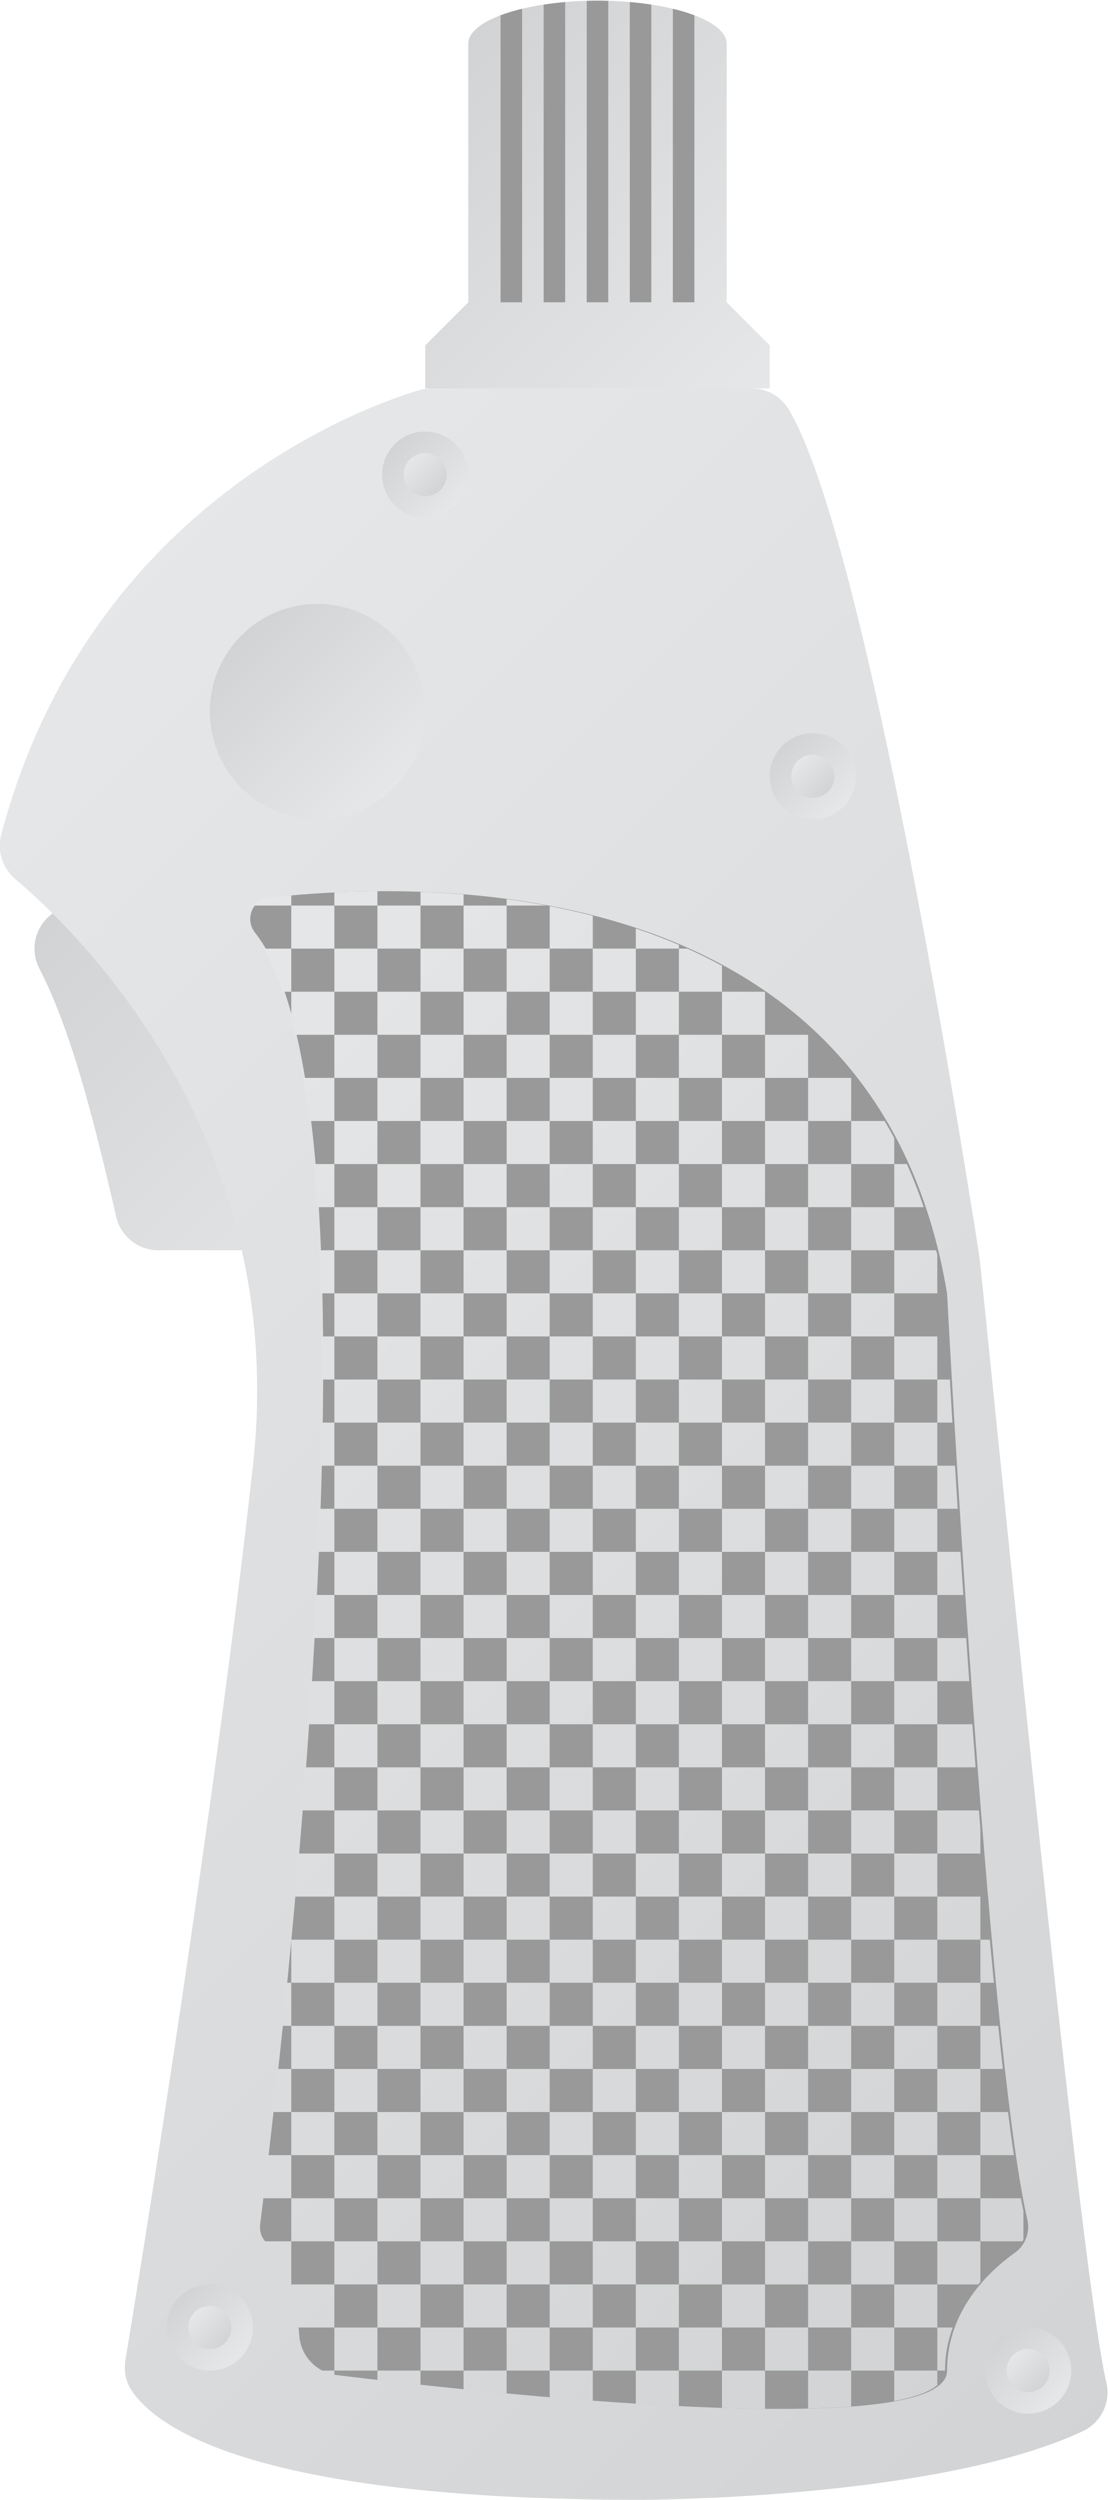 <?xml version="1.0" encoding="UTF-8" standalone="no"?>
<svg
   xmlns:dc="http://purl.org/dc/elements/1.1/"
   xmlns:cc="http://creativecommons.org/ns#"
   xmlns:rdf="http://www.w3.org/1999/02/22-rdf-syntax-ns#"
   xmlns:svg="http://www.w3.org/2000/svg"
   xmlns="http://www.w3.org/2000/svg"
   viewBox="0 0 137.175 309.334"
   height="309.334"
   width="137.175"
   xml:space="preserve"
   id="svg2"
   version="1.1"><defs
     id="defs6"><clipPath
       id="clipPath18"
       clipPathUnits="userSpaceOnUse"><path
         id="path16"
         d="m 83.705,160 c -3.009,0 -4.915,-3.18 -3.539,-5.855 v 0 c 2.828,-5.499 4.889,-13.233 7.13,-23.032 v 0 C 87.712,129.296 89.331,128 91.195,128 v 0 h 24.658 c 2.21,0 4.001,1.791 4.001,4 v 0 24 c 0,2.209 -1.791,4 -4.001,4 v 0 z" /></clipPath><linearGradient
       id="linearGradient28"
       spreadMethod="pad"
       gradientTransform="matrix(-33.732,33.732,33.732,33.732,118.518,129.008)"
       gradientUnits="userSpaceOnUse"
       y2="0"
       x2="1"
       y1="0"
       x1="0"><stop
         id="stop24"
         offset="0"
         style="stop-opacity:1;stop-color:#e6e7e8" /><stop
         id="stop26"
         offset="1"
         style="stop-opacity:1;stop-color:#d1d3d4" /></linearGradient><clipPath
       id="clipPath38"
       clipPathUnits="userSpaceOnUse"><path
         id="path36"
         d="m 116.548,208 c -0.384,0 -0.76,-0.053 -1.128,-0.162 v 0 C 111.17,206.582 84.806,197.624 76.623,166.57 v 0 c -0.394,-1.498 0.101,-3.088 1.283,-4.09 v 0 C 84.144,157.188 103.36,138.238 100,108 v 0 C 96.331,74.974 89.294,31.848 88.157,24.949 v 0 c -0.158,-0.955 0.017,-1.934 0.543,-2.747 v 0 C 90.864,18.853 99.725,12 136,12 v 0 c 0,0 27.501,0 41.074,6.374 v 0 c 1.722,0.808 2.633,2.71 2.183,4.558 v 0 c -2.556,10.511 -11.446,102.329 -11.822,104.726 v 0 c -2.267,14.457 -10.915,67.369 -17.71,78.452 v 0 C 149,207.292 147.709,208 146.322,208 v 0 z" /></clipPath><linearGradient
       id="linearGradient48"
       spreadMethod="pad"
       gradientTransform="matrix(130.306,-130.306,-130.306,-130.306,65.877,167.45)"
       gradientUnits="userSpaceOnUse"
       y2="0"
       x2="1"
       y1="0"
       x1="0"><stop
         id="stop44"
         offset="0"
         style="stop-opacity:1;stop-color:#e6e7e8" /><stop
         id="stop46"
         offset="1"
         style="stop-opacity:1;stop-color:#d1d3d4" /></linearGradient><clipPath
       id="clipPath58"
       clipPathUnits="userSpaceOnUse"><path
         id="path56"
         d="m 96,178 c 0,-5.523 4.477,-10 10,-10 v 0 c 5.523,0 10,4.477 10,10 v 0 c 0,5.523 -4.477,10 -10,10 v 0 c -5.523,0 -10,-4.477 -10,-10" /></clipPath><linearGradient
       id="linearGradient68"
       spreadMethod="pad"
       gradientTransform="matrix(-14.142,14.142,14.142,14.142,113.071,170.929)"
       gradientUnits="userSpaceOnUse"
       y2="0"
       x2="1"
       y1="0"
       x1="0"><stop
         id="stop64"
         offset="0"
         style="stop-opacity:1;stop-color:#e6e7e8" /><stop
         id="stop66"
         offset="1"
         style="stop-opacity:1;stop-color:#d1d3d4" /></linearGradient><clipPath
       id="clipPath78"
       clipPathUnits="userSpaceOnUse"><path
         id="path76"
         d="M 0,256 H 256 V 0 H 0 Z" /></clipPath><clipPath
       id="clipPath90"
       clipPathUnits="userSpaceOnUse"><path
         id="path88"
         d="m 112,200 c 0,-2.209 1.791,-4 4,-4 v 0 c 2.209,0 4,1.791 4,4 v 0 c 0,2.209 -1.791,4 -4,4 v 0 c -2.209,0 -4,-1.791 -4,-4" /></clipPath><linearGradient
       id="linearGradient100"
       spreadMethod="pad"
       gradientTransform="matrix(-5.657,5.657,5.657,5.657,118.828,197.172)"
       gradientUnits="userSpaceOnUse"
       y2="0"
       x2="1"
       y1="0"
       x1="0"><stop
         id="stop96"
         offset="0"
         style="stop-opacity:1;stop-color:#e6e7e8" /><stop
         id="stop98"
         offset="1"
         style="stop-opacity:1;stop-color:#d1d3d4" /></linearGradient><clipPath
       id="clipPath110"
       clipPathUnits="userSpaceOnUse"><path
         id="path108"
         d="m 114,200 c 0,-1.105 0.896,-2 2,-2 v 0 c 1.104,0 2,0.895 2,2 v 0 c 0,1.104 -0.896,2 -2,2 v 0 c -1.104,0 -2,-0.896 -2,-2" /></clipPath><linearGradient
       id="linearGradient120"
       spreadMethod="pad"
       gradientTransform="matrix(2.828,-2.828,-2.828,-2.828,114.586,201.414)"
       gradientUnits="userSpaceOnUse"
       y2="0"
       x2="1"
       y1="0"
       x1="0"><stop
         id="stop116"
         offset="0"
         style="stop-opacity:1;stop-color:#e6e7e8" /><stop
         id="stop118"
         offset="1"
         style="stop-opacity:1;stop-color:#d1d3d4" /></linearGradient><clipPath
       id="clipPath130"
       clipPathUnits="userSpaceOnUse"><path
         id="path128"
         d="m 148,172 c 0,-2.209 1.791,-4 4,-4 v 0 c 2.209,0 4,1.791 4,4 v 0 c 0,2.209 -1.791,4 -4,4 v 0 c -2.209,0 -4,-1.791 -4,-4" /></clipPath><linearGradient
       id="linearGradient140"
       spreadMethod="pad"
       gradientTransform="matrix(-5.657,5.657,5.657,5.657,154.828,169.172)"
       gradientUnits="userSpaceOnUse"
       y2="0"
       x2="1"
       y1="0"
       x1="0"><stop
         id="stop136"
         offset="0"
         style="stop-opacity:1;stop-color:#e6e7e8" /><stop
         id="stop138"
         offset="1"
         style="stop-opacity:1;stop-color:#d1d3d4" /></linearGradient><clipPath
       id="clipPath150"
       clipPathUnits="userSpaceOnUse"><path
         id="path148"
         d="m 150,172 c 0,-1.104 0.896,-2 2,-2 v 0 c 1.104,0 2,0.896 2,2 v 0 c 0,1.104 -0.896,2 -2,2 v 0 c -1.104,0 -2,-0.896 -2,-2" /></clipPath><linearGradient
       id="linearGradient160"
       spreadMethod="pad"
       gradientTransform="matrix(2.828,-2.828,-2.828,-2.828,150.586,173.414)"
       gradientUnits="userSpaceOnUse"
       y2="0"
       x2="1"
       y1="0"
       x1="0"><stop
         id="stop156"
         offset="0"
         style="stop-opacity:1;stop-color:#e6e7e8" /><stop
         id="stop158"
         offset="1"
         style="stop-opacity:1;stop-color:#d1d3d4" /></linearGradient><clipPath
       id="clipPath170"
       clipPathUnits="userSpaceOnUse"><path
         id="path168"
         d="m 168,24 c 0,-2.209 1.791,-4 4,-4 v 0 c 2.209,0 4,1.791 4,4 v 0 c 0,2.209 -1.791,4 -4,4 v 0 c -2.209,0 -4,-1.791 -4,-4" /></clipPath><linearGradient
       id="linearGradient180"
       spreadMethod="pad"
       gradientTransform="matrix(-5.657,5.657,5.657,5.657,174.828,21.172)"
       gradientUnits="userSpaceOnUse"
       y2="0"
       x2="1"
       y1="0"
       x1="0"><stop
         id="stop176"
         offset="0"
         style="stop-opacity:1;stop-color:#e6e7e8" /><stop
         id="stop178"
         offset="1"
         style="stop-opacity:1;stop-color:#d1d3d4" /></linearGradient><clipPath
       id="clipPath190"
       clipPathUnits="userSpaceOnUse"><path
         id="path188"
         d="m 170,24 c 0,-1.105 0.896,-2 2,-2 v 0 c 1.104,0 2,0.895 2,2 v 0 c 0,1.105 -0.896,2 -2,2 v 0 c -1.104,0 -2,-0.895 -2,-2" /></clipPath><linearGradient
       id="linearGradient200"
       spreadMethod="pad"
       gradientTransform="matrix(2.828,-2.828,-2.828,-2.828,170.586,25.414)"
       gradientUnits="userSpaceOnUse"
       y2="0"
       x2="1"
       y1="0"
       x1="0"><stop
         id="stop196"
         offset="0"
         style="stop-opacity:1;stop-color:#e6e7e8" /><stop
         id="stop198"
         offset="1"
         style="stop-opacity:1;stop-color:#d1d3d4" /></linearGradient><clipPath
       id="clipPath210"
       clipPathUnits="userSpaceOnUse"><path
         id="path208"
         d="m 92,28 c 0,-2.209 1.791,-4 4,-4 v 0 c 2.209,0 4,1.791 4,4 v 0 c 0,2.209 -1.791,4 -4,4 v 0 c -2.209,0 -4,-1.791 -4,-4" /></clipPath><linearGradient
       id="linearGradient220"
       spreadMethod="pad"
       gradientTransform="matrix(-5.657,5.657,5.657,5.657,98.828,25.172)"
       gradientUnits="userSpaceOnUse"
       y2="0"
       x2="1"
       y1="0"
       x1="0"><stop
         id="stop216"
         offset="0"
         style="stop-opacity:1;stop-color:#e6e7e8" /><stop
         id="stop218"
         offset="1"
         style="stop-opacity:1;stop-color:#d1d3d4" /></linearGradient><clipPath
       id="clipPath230"
       clipPathUnits="userSpaceOnUse"><path
         id="path228"
         d="m 120,240 v -24 l -4,-4 v -4 h 32 v 4 l -4,4 v 24 c 0,2.209 -5.373,4 -12,4 v 0 c -6.627,0 -12,-1.791 -12,-4" /></clipPath><linearGradient
       id="linearGradient240"
       spreadMethod="pad"
       gradientTransform="matrix(-30.326,30.326,30.326,30.326,147.163,207.163)"
       gradientUnits="userSpaceOnUse"
       y2="0"
       x2="1"
       y1="0"
       x1="0"><stop
         id="stop236"
         offset="0"
         style="stop-opacity:1;stop-color:#e6e7e8" /><stop
         id="stop238"
         offset="1"
         style="stop-opacity:1;stop-color:#d1d3d4" /></linearGradient><clipPath
       id="clipPath250"
       clipPathUnits="userSpaceOnUse"><path
         id="path248"
         d="m 94,28 c 0,-1.104 0.895,-2 2,-2 v 0 c 1.105,0 2,0.896 2,2 v 0 c 0,1.104 -0.895,2 -2,2 v 0 c -1.105,0 -2,-0.896 -2,-2" /></clipPath><linearGradient
       id="linearGradient260"
       spreadMethod="pad"
       gradientTransform="matrix(2.828,-2.828,-2.828,-2.828,94.586,29.414)"
       gradientUnits="userSpaceOnUse"
       y2="0"
       x2="1"
       y1="0"
       x1="0"><stop
         id="stop256"
         offset="0"
         style="stop-opacity:1;stop-color:#e6e7e8" /><stop
         id="stop258"
         offset="1"
         style="stop-opacity:1;stop-color:#d1d3d4" /></linearGradient><clipPath
       id="clipPath270"
       clipPathUnits="userSpaceOnUse"><path
         id="path268"
         d="M 107.563,161.224 V 160 h 3.999 v 1.33 c -1.4,-0.009 -2.738,-0.046 -3.999,-0.106 m 8,-1.224 h 3.999 v 1.029 c -1.362,0.113 -2.699,0.192 -3.999,0.24 v 0 z m -14.241,0.731 C 100.755,160.668 100.306,160.386 100,160 v 0 h 3.562 v 0.955 c -0.802,-0.07 -1.551,-0.147 -2.24,-0.224 M 123.563,160 h 3.71 c -1.245,0.233 -2.483,0.43 -3.71,0.596 v 0 z m -4.001,0 v -4 h -3.999 v -4 h 3.999 v 4 h 4.001 v 4 z m -8,0 v -4 h -3.999 v -4 h 3.999 v 4 h 4.001 v 4 z m -8,0 v -4 h -2.568 c 0.654,-1.13 1.237,-2.469 1.755,-4 v 0 h 0.813 v 4 h 4.001 v 4 z m 24,-4 h 4.001 v 3.047 c -1.335,0.344 -2.67,0.642 -4.001,0.896 v 0 z m 8,0 h 4 v 0.35 c -1.317,0.563 -2.653,1.067 -4,1.518 v 0 z m 4,0 v -4 h -4 v -4 h 4 v 4 h 4.001 v 2.409 c -1.053,0.574 -2.124,1.104 -3.209,1.591 v 0 z m -7.999,0 v -4 h -4.001 v -4 h 4.001 v 4 h 3.999 v 4 z m -8,0 v -4 h -4.001 v -4 h 4.001 v 4 h 3.999 v 4 z m 20,-4 v -4 h -4.001 v -4 h 4.001 v 4 h 3.999 v 3.946 c -0.026,0.018 -0.052,0.036 -0.079,0.054 v 0 z m -32.001,-4 h 4.001 v 4 h -4.001 z m -8,4 v -2.757 c 0.105,-0.406 0.208,-0.818 0.306,-1.243 v 0 h 3.695 v 4 z m 44,-4 v -4 h -3.999 v -4 h 3.999 v 4 h 4.001 v 4 z m -15.999,0 v -4 h -4.001 v -4 h -3.999 v -4 h 3.999 v 4 h 4.001 v 4 h 3.999 v 4 z m -8,0 v -4 h -4.001 v -4 h 4.001 v 4 h 3.999 v 4 z m -8,0 v -4 h -4.001 v -4 h 4.001 v 4 h 3.999 v 4 z m -8,0 v -4 h -2.916 c 0.21,-1.277 0.4,-2.611 0.568,-4 v 0 h 2.348 v 4 h 3.999 v 4 z m 44,-4 v -4 h -4.001 v -4 h 4.001 v 4 h 3.999 v 4 z m -16.001,0 v -4 h -3.999 v -4 h -4.001 v -4 h -3.999 v -4 h 3.999 v 4 h 4.001 v 4 h 3.999 v 4 h 4 v 4 z m 20,-4 v -4 h -3.999 v -4 h 3.999 v 4 h 4.001 v 2.407 c -0.288,0.545 -0.59,1.073 -0.897,1.593 v 0 z m -16,0 v -4 h -4 v -4 h -3.999 v -4 h 3.999 v 4 h 4 v 4 h 4.001 v 4 z m -23.999,0 v -4 h -4.001 v -4 h 4.001 v 4 h 3.999 v 4 z m -8,0 v -4 h -1.933 c 0.114,-1.299 0.213,-2.633 0.297,-4 v 0 h 1.636 v 4 h 3.999 v 4 z m 52,-4 v -4 h 2.734 c -0.471,1.396 -0.994,2.729 -1.563,4 v 0 z m -16,0 v -4 h -4.001 v -4 h -4 v -4 h 4 v 4 h 4.001 v 4 h 3.999 v 4 z m -24.001,-4 h 4.001 v 4 h -4.001 z m 36,0 v -4 h -3.999 v -4 h 3.999 v 4 h 4.001 v 4 z m -8,0 v -4 h -3.999 v -4 h -4.001 v -4 h 4.001 v 4 h 3.999 v 4 h 4.001 v 4 z m -31.999,0 v -4 h -4.001 v -4 h 4.001 v 4 h 3.999 v 4 z m -8,0 v -4 h -1.431 c 0.054,-1.311 0.097,-2.645 0.128,-4 v 0 h 1.303 v 4 h 3.999 v 4 z m 52,-4 v -4 h 3.999 v 3.576 c -0.034,0.144 -0.072,0.282 -0.107,0.424 v 0 z m -32.001,0 v -4 h -3.999 v -4 h 3.999 v 4 h 4.001 v 4 z m -8,-4 h 4.001 v 4 h -4.001 z m 36,0 v -4 h -3.999 v -4 h 3.999 v 4 h 4.001 v 4 z m -8,0 v -4 h -3.999 v -4 h -4.001 v -4 h 4.001 v 4 h 3.999 v 4 h 4.001 v 4 z m -15.999,0 v -4 h -4.001 v -4 h -3.999 v -4 h 3.999 v 4 h 4.001 v 4 h 3.999 v 4 z m -16,0 v -4 h -4.001 v -4 h 4.001 v 4 h 3.999 v 4 z m -8,0 v -4 h -1.238 c 0.012,-1.32 0.015,-2.654 0.009,-4 v 0 h 1.229 v 4 h 3.999 v 4 z m 52,-4 v -4 h -4.001 v -4 h 4.001 v 4 h 3.999 v 4 z m -24.001,-4 h 4 v 4 h -4 z m -16,0 h 4.001 v 4 h -4.001 z m 44,0 v -4 h 1.401 c -0.086,1.44 -0.165,2.777 -0.235,4 v 0 z m -16,0 v -4 h -3.999 v -4 h -4.001 v -4 h 4.001 v 4 h 3.999 v 4 h 4.001 v 4 z m -15.999,0 v -4 h -4.001 v -4 h -3.999 v -4 h 3.999 v 4 h 4.001 v 4 h 3.999 v 4 z m -16,0 v -4 h -4.001 v -4 h 4.001 v 4 h 3.999 v 4 z m -8,0 v -4 h -1.269 c -0.02,-1.325 -0.047,-2.659 -0.081,-4 v 0 h 1.35 v 4 h 3.999 v 4 z m 52,-4 v -4 h -4.001 v -4 h 4.001 v 4 h 3.999 v 4 z m -8,0 v -4 h -4.001 v -4 h -3.999 v -4 h 3.999 v 4 h 4.001 v 4 h 3.999 v 4 z m -16.001,-4 h 4 v 4 h -4 z m -16,0 h 4.001 v 4 h -4.001 z m 44,0 v -4 h 1.893 c -0.088,1.383 -0.171,2.717 -0.25,4 v 0 z m -31.999,0 v -4 h -4.001 v -4 h -3.999 v -4 h 3.999 v 4 h 4.001 v 4 h 3.999 v 4 z m -16,0 v -4 h -4.001 v -4 h 4.001 v 4 h 3.999 v 4 z m -8,0 v -4 h -1.47 c -0.046,-1.33 -0.098,-2.665 -0.155,-4 v 0 h 1.625 v 4 h 3.999 v 4 z m 52,-4 v -4 h -4.001 v -4 h 4.001 v 4 h 3.999 v 4 z m -8,0 v -4 h -4.001 v -4 h -3.999 v -4 h 3.999 v 4 h 4.001 v 4 h 3.999 v 4 z m -16.001,-4 h 4 v 4.001 h -4 z m -16,0 h 4.001 v 4.001 h -4.001 z m 44,0 v -4 h 2.413 c -0.092,1.36 -0.179,2.694 -0.264,4 v 0 z m -24,-4 h 4 v 4 h -4 z m -7.999,4 v -4 h -4.001 v -4 h -3.999 v -4 h 3.999 v 4 h 4.001 v 4 h 3.999 v 4 z m -16,0 v -4 h -4.001 v -4 h 4.001 v 4 h 3.999 v 4 z m -8,0 v -4 h -1.809 c -0.067,-1.336 -0.139,-2.669 -0.215,-4 v 0 h 2.024 v 4 h 3.999 v 4 z m 52,-8 h 4 v 4.001 h -4 z m -8,4 v -4 h -4.001 v -4 h -3.999 v -4 h 3.999 v 4 h 4.001 v 4 h 3.999 v 4 z m -16.001,-4 h 4 v 4.001 h -4 z m -16,0 h 4.001 v 4.001 h -4.001 z m 44,0 v -4 h 2.965 c -0.095,1.347 -0.189,2.68 -0.28,4 v 0 z m -8,-4 h 4 v 4 h -4 z m -16,0 h 4 v 4 h -4 z m -7.999,4 v -4 h -4.001 v -4 h -3.999 v -4 h 3.999 v 4 h 4.001 v 4 h 3.999 v 4 z m -16,0 v -4 h -4.001 v -4 h 4.001 v 4 h 3.999 v 4 z m -8,0 v -4 h -2.265 c -0.084,-1.34 -0.173,-2.675 -0.264,-4 v 0 h 2.529 v 4 h 3.999 v 4 z m 52,-8 h 4 v 4.001 h -4 z m -8,4 v -4 h -4.001 v -4 h -3.999 v -4 h 3.999 v 4 h 4.001 v 4 h 3.999 v 4 z m -16.001,-4 h 4 v 4.001 h -4 z m -16,0 h 4.001 v 4.001 h -4.001 z m 44,0 v -4 h 3.554 c -0.102,1.336 -0.202,2.671 -0.299,4 v 0 z m -8,-4 h 4 v 4 h -4 z m -16,0 h 4 v 4 h -4 z m -7.999,4 v -4 h -4.001 v -4 h -3.999 v -4 h 3.999 v 4 h 4.001 v 4 h 3.999 v 4 z m -16,0 v -4 h -4.001 v -4 h 4.001 v 4 h 3.999 v 4 z m -8,0 v -4 h -2.818 c -0.101,-1.346 -0.205,-2.681 -0.311,-4 v 0 h 3.129 v 4 h 3.999 v 4 z m 52,-8 h 4 v 4.001 h -4 z m -8,4 v -4 h -4.001 v -4 h -3.999 v -4 h 3.999 v 4 h 4.001 v 4 h 3.999 v 4 z m -16.001,-4 h 4 v 4.001 h -4 z m -16,0 h 4.001 v 4.001 h -4.001 z m 44,0 v -4 h 4.001 v 2.281 c -0.046,0.571 -0.092,1.144 -0.137,1.719 v 0 z m -8,0 v -4 h -3.999 v -4 h -4.001 v -4 h -3.999 v -4 h 3.999 v 4 h 4.001 v 4 h 3.999 v 4 h 4.001 v 4 z m -16,-4 h 4 v 4 h -4 z m -7.999,4 v -4 h -4.001 v -4 h -3.999 v -4 h 3.999 v 4 h 4.001 v 4 h 3.999 v 4 z m -16,0 v -4 h -4.001 v -4 h 4.001 v 4 h 3.999 v 4 z m -8,0 v -4 h -3.459 c -0.115,-1.354 -0.233,-2.689 -0.35,-4 v 0 h 3.809 v 4 h 3.999 v 4 z m 52,-8 h 4 v 4 h -4 z m -24.001,0 h 4 v 4 h -4 z m -16,0 h 4.001 v 4 h -4.001 z m 44,-4 h 4.001 v 4.001 h -4.001 z m -8,4 v -4 h -3.999 v -4 h 3.999 v 4 h 4.001 v 4 z m -16,0 v -4 h -4 v -4 h 4 v 4 h 4.001 v 4 z m -7.999,0 v -4 h -4.001 v -4 h 4.001 v 4 h 3.999 v 4 z m -16,0 v -4 h -4.001 v -4 h -3.999 v -4 h 3.999 v 4 h 4.001 v 4 h 3.999 v 4 z m -8,-4 h 4 v 4.001 h -4 z m -4.179,0 h 0.178 v 1.911 c -0.059,-0.645 -0.119,-1.28 -0.178,-1.911 m 64.179,0 v -4 h 1.254 c -0.127,1.309 -0.252,2.644 -0.376,4 v 0 z m -8,0 v -4 h -4.001 v -4 h 4.001 v 4 h 3.999 v 4 z m -40.001,0 v -4 h -3.999 v -4 h 3.999 v 4 h 4.001 v 4 z m -16,0 v -4 h -0.566 c -0.137,-1.375 -0.273,-2.71 -0.406,-4 v 0 h 0.972 v 4 h 4.001 v 4 z m 60,-8 h 4.001 v 4.001 h -4.001 z m -16,4 v -4 h -3.999 v -4 h 3.999 v 4 h 4.001 v 4 z m -8,0 v -4 h -4 v -4 h -3.999 v -4 h -4.001 v -4 h 4.001 v 4 h 3.999 v 4 h 4 v 4 h 4.001 v 4 z m -7.999,0 v -4 h -4.001 v -4 h -3.999 v -4 h 3.999 v 4 h 4.001 v 4 h 3.999 v 4 z m -8,-4 h 4 v 4.001 h -4 z m 44,0 v -4 h 2.087 c -0.145,1.287 -0.29,2.625 -0.432,4 v 0 z m -8,0 v -4 h -4.001 v -4 h 4.001 v 4 h 3.999 v 4 z m -8,0 v -4 h -4.001 v -4 h -3.999 v -4 h 3.999 v 4 h 4.001 v 4 h 3.999 v 4 z m -32.001,0 v -4 h -3.999 v -4 h 3.999 v 4 h 4.001 v 4 z m -8,0 v -4 h -3.999 v -4 h 3.999 v 4 h 4.001 v 4 z m -8,0 v -4 h -1.395 c -0.153,-1.411 -0.3,-2.742 -0.442,-4 v 0 h 1.837 v 4 h 4.001 v 4 z m 60,-8 h 4.001 v 4.001 h -4.001 z m -24,4 v -4 h -4 v -4 h 4 v 4 h 4.001 v 4 z m 28.001,-4 v -4 h 3.108 c -0.183,1.24 -0.363,2.58 -0.543,4 v 0 z m -8,0 v -4 h -4.001 v -4 h -3.999 v -4 h 3.999 v 4 h 4.001 v 4 h 3.999 v 4 z m -8,-4 h 4 v 4 h -4 z m -32.001,0 h 4.001 v 4 h -4.001 z m -8,4 v -4 h -3.999 v -4 h 3.999 v 4 h 4.001 v 4 z m -8,0 v -4 h -2.297 c -0.179,-1.53 -0.342,-2.877 -0.479,-4 v 0 h 2.776 v 4 h 4.001 v 4 z m 60,-8 h 4.001 v 4.001 h -4.001 z m -16,4 v -4 h -3.999 v -4 h 3.999 v 4 h 4.001 v 4 z m -8,0 v -4 h -4 v -4 h 4 v 4 h 4.001 v 4 z m -7.999,0 v -4 h -4.001 v -4 h 4.001 v 4 h 3.999 v 4 z m -8,-4 h 4 v 4.001 h -4 z m -8,0 h 4 v 4.001 h -4 z m 52,0 v -4 h 3.921 c 0.029,0.056 0.054,0.113 0.078,0.169 v 0 2.641 c -0.078,0.373 -0.155,0.775 -0.233,1.19 v 0 z m -8,-4 h 4 v 4 h -4 z m -40.001,0 h 4.001 v 4 h -4.001 z m -8,4 v -4 h -3.999 v -4 h 3.999 v 4 h 4.001 v 4 z m -8,0 v -4 h -2.597 c 0.1,-0.111 0.207,-0.216 0.337,-0.297 v 0 c 0.962,-0.598 1.612,-2.034 2.053,-3.703 v 0 h 0.207 v 4 h 4.001 v 4 z m 60,-4 v -4 h 3.802 c 0.067,0.078 0.132,0.161 0.199,0.236 v 0 V 36 Z m -8,0 v -4 h -3.999 v -4 h 3.999 v 4 h 4.001 v 4 z m -8,0 v -4 h -3.999 v -4 h 3.999 v 4 h 4.001 v 4 z m -8,0 v -4 h -4 v -4 h 4 v 4 h 4.001 v 4 z m -7.999,0 v -4 h -4.001 v -4 h 4.001 v 4 h 3.999 v 4 z m -8,0 v -4 h -4.001 v -4 h 4.001 v 4 h 3.999 v 4 z m -8,0 v -4 h -4.001 v -4 h 4.001 v 4 h 3.999 v 4 z m 44,-8 h 4 v 4.001 h -4 z m -56.001,4 v -0.87 c 0.224,-1.041 0.378,-2.126 0.484,-3.13 v 0 h 3.517 v 4 z m 60,-4 v -4 h -3.999 v -2.829 c 1.84,0.345 3.222,0.829 3.999,1.479 v 0 1.35 h 0.718 c 0,1.47 0.272,2.801 0.714,4 v 0 z m -8,0 v -4 h -3.999 v -3.521 c 1.418,0.035 2.759,0.097 3.999,0.194 v 0 V 24 h 4.001 v 4 z m -8,0 v -4 h -3.999 v -3.469 c 1.365,-0.042 2.703,-0.071 3.999,-0.082 v 0 V 24 h 4.001 v 4 z m -8,0 v -4 h -4 v -3.083 c 1.341,-0.084 2.678,-0.159 4,-0.223 v 0 V 24 h 4.001 v 4 z m -7.999,0 v -4 h -4.001 v -2.491 c 1.319,-0.111 2.656,-0.217 4.001,-0.317 v 0 V 24 h 3.999 v 4 z m -8,0 v -4 h -4.001 v -1.75 c 1.29,-0.13 2.628,-0.259 4.001,-0.386 v 0 V 24 h 3.999 v 4 z m -8,0 v -4 h -4.001 v -0.889 c 1.222,-0.14 2.562,-0.29 4.001,-0.445 v 0 V 24 h 3.999 v 4 z m -8,0 v -4 h -1.299 c 0.398,-0.206 0.835,-0.347 1.299,-0.41 v 0 0.41 h 3.999 v 4 z" /></clipPath><linearGradient
       id="linearGradient280"
       spreadMethod="pad"
       gradientTransform="matrix(100.466,-100.466,-100.466,-100.466,77.447,137.466)"
       gradientUnits="userSpaceOnUse"
       y2="0"
       x2="1"
       y1="0"
       x1="0"><stop
         id="stop276"
         offset="0"
         style="stop-opacity:1;stop-color:#e6e7e8" /><stop
         id="stop278"
         offset="1"
         style="stop-opacity:1;stop-color:#d1d3d4" /></linearGradient><clipPath
       id="clipPath290"
       clipPathUnits="userSpaceOnUse"><path
         id="path288"
         d="M 0,256 H 256 V 0 H 0 Z" /></clipPath></defs><g
     transform="matrix(1.333,0,0,-1.333,-101.986,325.334)"
     id="g10"><g
       id="g12"><g
         clip-path="url(#clipPath18)"
         id="g14"><g
           id="g20"><g
             id="g22"><path
               id="path30"
               style="fill:url(#linearGradient28);stroke:none"
               d="m 83.705,160 c -3.009,0 -4.915,-3.18 -3.539,-5.855 v 0 c 2.828,-5.499 4.889,-13.233 7.13,-23.032 v 0 C 87.712,129.296 89.331,128 91.195,128 v 0 h 24.658 c 2.21,0 4.001,1.791 4.001,4 v 0 24 c 0,2.209 -1.791,4 -4.001,4 v 0 z" /></g></g></g></g><g
       id="g32"><g
         clip-path="url(#clipPath38)"
         id="g34"><g
           id="g40"><g
             id="g42"><path
               id="path50"
               style="fill:url(#linearGradient48);stroke:none"
               d="m 116.548,208 c -0.384,0 -0.76,-0.053 -1.128,-0.162 v 0 C 111.17,206.582 84.806,197.624 76.623,166.57 v 0 c -0.394,-1.498 0.101,-3.088 1.283,-4.09 v 0 C 84.144,157.188 103.36,138.238 100,108 v 0 C 96.331,74.974 89.294,31.848 88.157,24.949 v 0 c -0.158,-0.955 0.017,-1.934 0.543,-2.747 v 0 C 90.864,18.853 99.725,12 136,12 v 0 c 0,0 27.501,0 41.074,6.374 v 0 c 1.722,0.808 2.633,2.71 2.183,4.558 v 0 c -2.556,10.511 -11.446,102.329 -11.822,104.726 v 0 c -2.267,14.457 -10.915,67.369 -17.71,78.452 v 0 C 149,207.292 147.709,208 146.322,208 v 0 z" /></g></g></g></g><g
       id="g52"><g
         clip-path="url(#clipPath58)"
         id="g54"><g
           id="g60"><g
             id="g62"><path
               id="path70"
               style="fill:url(#linearGradient68);stroke:none"
               d="m 96,178 c 0,-5.523 4.477,-10 10,-10 v 0 c 5.523,0 10,4.477 10,10 v 0 c 0,5.523 -4.477,10 -10,10 v 0 c -5.523,0 -10,-4.477 -10,-10" /></g></g></g></g><g
       id="g72"><g
         clip-path="url(#clipPath78)"
         id="g74"><g
           transform="translate(101.511,160.731)"
           id="g80"><path
             id="path82"
             style="fill:#999999;fill-opacity:1;fill-rule:nonzero;stroke:none"
             d="m 0,0 c 14.616,1.638 56.376,2.75 62.957,-36.731 0,0 3.646,-69.282 7.457,-85.993 0.266,-1.165 -0.187,-2.377 -1.16,-3.07 -2.35,-1.672 -6.297,-5.317 -6.297,-10.937 0,-6.854 -44.041,-1.964 -56.66,-0.422 -1.87,0.228 -3.335,1.726 -3.495,3.603 -0.259,3.052 -0.955,7.362 -2.823,8.522 -0.629,0.39 -0.909,1.159 -0.816,1.894 C 0.833,-109.996 11.734,-19.84 -1.312,-3.25 -2.293,-2.002 -1.577,-0.177 0,0" /></g></g></g><g
       id="g84"><g
         clip-path="url(#clipPath90)"
         id="g86"><g
           id="g92"><g
             id="g94"><path
               id="path102"
               style="fill:url(#linearGradient100);stroke:none"
               d="m 112,200 c 0,-2.209 1.791,-4 4,-4 v 0 c 2.209,0 4,1.791 4,4 v 0 c 0,2.209 -1.791,4 -4,4 v 0 c -2.209,0 -4,-1.791 -4,-4" /></g></g></g></g><g
       id="g104"><g
         clip-path="url(#clipPath110)"
         id="g106"><g
           id="g112"><g
             id="g114"><path
               id="path122"
               style="fill:url(#linearGradient120);stroke:none"
               d="m 114,200 c 0,-1.105 0.896,-2 2,-2 v 0 c 1.104,0 2,0.895 2,2 v 0 c 0,1.104 -0.896,2 -2,2 v 0 c -1.104,0 -2,-0.896 -2,-2" /></g></g></g></g><g
       id="g124"><g
         clip-path="url(#clipPath130)"
         id="g126"><g
           id="g132"><g
             id="g134"><path
               id="path142"
               style="fill:url(#linearGradient140);stroke:none"
               d="m 148,172 c 0,-2.209 1.791,-4 4,-4 v 0 c 2.209,0 4,1.791 4,4 v 0 c 0,2.209 -1.791,4 -4,4 v 0 c -2.209,0 -4,-1.791 -4,-4" /></g></g></g></g><g
       id="g144"><g
         clip-path="url(#clipPath150)"
         id="g146"><g
           id="g152"><g
             id="g154"><path
               id="path162"
               style="fill:url(#linearGradient160);stroke:none"
               d="m 150,172 c 0,-1.104 0.896,-2 2,-2 v 0 c 1.104,0 2,0.896 2,2 v 0 c 0,1.104 -0.896,2 -2,2 v 0 c -1.104,0 -2,-0.896 -2,-2" /></g></g></g></g><g
       id="g164"><g
         clip-path="url(#clipPath170)"
         id="g166"><g
           id="g172"><g
             id="g174"><path
               id="path182"
               style="fill:url(#linearGradient180);stroke:none"
               d="m 168,24 c 0,-2.209 1.791,-4 4,-4 v 0 c 2.209,0 4,1.791 4,4 v 0 c 0,2.209 -1.791,4 -4,4 v 0 c -2.209,0 -4,-1.791 -4,-4" /></g></g></g></g><g
       id="g184"><g
         clip-path="url(#clipPath190)"
         id="g186"><g
           id="g192"><g
             id="g194"><path
               id="path202"
               style="fill:url(#linearGradient200);stroke:none"
               d="m 170,24 c 0,-1.105 0.896,-2 2,-2 v 0 c 1.104,0 2,0.895 2,2 v 0 c 0,1.105 -0.896,2 -2,2 v 0 c -1.104,0 -2,-0.895 -2,-2" /></g></g></g></g><g
       id="g204"><g
         clip-path="url(#clipPath210)"
         id="g206"><g
           id="g212"><g
             id="g214"><path
               id="path222"
               style="fill:url(#linearGradient220);stroke:none"
               d="m 92,28 c 0,-2.209 1.791,-4 4,-4 v 0 c 2.209,0 4,1.791 4,4 v 0 c 0,2.209 -1.791,4 -4,4 v 0 c -2.209,0 -4,-1.791 -4,-4" /></g></g></g></g><g
       id="g224"><g
         clip-path="url(#clipPath230)"
         id="g226"><g
           id="g232"><g
             id="g234"><path
               id="path242"
               style="fill:url(#linearGradient240);stroke:none"
               d="m 120,240 v -24 l -4,-4 v -4 h 32 v 4 l -4,4 v 24 c 0,2.209 -5.373,4 -12,4 v 0 c -6.627,0 -12,-1.791 -12,-4" /></g></g></g></g><g
       id="g244"><g
         clip-path="url(#clipPath250)"
         id="g246"><g
           id="g252"><g
             id="g254"><path
               id="path262"
               style="fill:url(#linearGradient260);stroke:none"
               d="m 94,28 c 0,-1.104 0.895,-2 2,-2 v 0 c 1.105,0 2,0.896 2,2 v 0 c 0,1.104 -0.895,2 -2,2 v 0 c -1.105,0 -2,-0.896 -2,-2" /></g></g></g></g><g
       id="g264"><g
         clip-path="url(#clipPath270)"
         id="g266"><g
           id="g272"><g
             id="g274"><path
               id="path282"
               style="fill:url(#linearGradient280);stroke:none"
               d="M 107.563,161.224 V 160 h 3.999 v 1.33 c -1.4,-0.009 -2.738,-0.046 -3.999,-0.106 m 8,-1.224 h 3.999 v 1.029 c -1.362,0.113 -2.699,0.192 -3.999,0.24 v 0 z m -14.241,0.731 C 100.755,160.668 100.306,160.386 100,160 v 0 h 3.562 v 0.955 c -0.802,-0.07 -1.551,-0.147 -2.24,-0.224 M 123.563,160 h 3.71 c -1.245,0.233 -2.483,0.43 -3.71,0.596 v 0 z m -4.001,0 v -4 h -3.999 v -4 h 3.999 v 4 h 4.001 v 4 z m -8,0 v -4 h -3.999 v -4 h 3.999 v 4 h 4.001 v 4 z m -8,0 v -4 h -2.568 c 0.654,-1.13 1.237,-2.469 1.755,-4 v 0 h 0.813 v 4 h 4.001 v 4 z m 24,-4 h 4.001 v 3.047 c -1.335,0.344 -2.67,0.642 -4.001,0.896 v 0 z m 8,0 h 4 v 0.35 c -1.317,0.563 -2.653,1.067 -4,1.518 v 0 z m 4,0 v -4 h -4 v -4 h 4 v 4 h 4.001 v 2.409 c -1.053,0.574 -2.124,1.104 -3.209,1.591 v 0 z m -7.999,0 v -4 h -4.001 v -4 h 4.001 v 4 h 3.999 v 4 z m -8,0 v -4 h -4.001 v -4 h 4.001 v 4 h 3.999 v 4 z m 20,-4 v -4 h -4.001 v -4 h 4.001 v 4 h 3.999 v 3.946 c -0.026,0.018 -0.052,0.036 -0.079,0.054 v 0 z m -32.001,-4 h 4.001 v 4 h -4.001 z m -8,4 v -2.757 c 0.105,-0.406 0.208,-0.818 0.306,-1.243 v 0 h 3.695 v 4 z m 44,-4 v -4 h -3.999 v -4 h 3.999 v 4 h 4.001 v 4 z m -15.999,0 v -4 h -4.001 v -4 h -3.999 v -4 h 3.999 v 4 h 4.001 v 4 h 3.999 v 4 z m -8,0 v -4 h -4.001 v -4 h 4.001 v 4 h 3.999 v 4 z m -8,0 v -4 h -4.001 v -4 h 4.001 v 4 h 3.999 v 4 z m -8,0 v -4 h -2.916 c 0.21,-1.277 0.4,-2.611 0.568,-4 v 0 h 2.348 v 4 h 3.999 v 4 z m 44,-4 v -4 h -4.001 v -4 h 4.001 v 4 h 3.999 v 4 z m -16.001,0 v -4 h -3.999 v -4 h -4.001 v -4 h -3.999 v -4 h 3.999 v 4 h 4.001 v 4 h 3.999 v 4 h 4 v 4 z m 20,-4 v -4 h -3.999 v -4 h 3.999 v 4 h 4.001 v 2.407 c -0.288,0.545 -0.59,1.073 -0.897,1.593 v 0 z m -16,0 v -4 h -4 v -4 h -3.999 v -4 h 3.999 v 4 h 4 v 4 h 4.001 v 4 z m -23.999,0 v -4 h -4.001 v -4 h 4.001 v 4 h 3.999 v 4 z m -8,0 v -4 h -1.933 c 0.114,-1.299 0.213,-2.633 0.297,-4 v 0 h 1.636 v 4 h 3.999 v 4 z m 52,-4 v -4 h 2.734 c -0.471,1.396 -0.994,2.729 -1.563,4 v 0 z m -16,0 v -4 h -4.001 v -4 h -4 v -4 h 4 v 4 h 4.001 v 4 h 3.999 v 4 z m -24.001,-4 h 4.001 v 4 h -4.001 z m 36,0 v -4 h -3.999 v -4 h 3.999 v 4 h 4.001 v 4 z m -8,0 v -4 h -3.999 v -4 h -4.001 v -4 h 4.001 v 4 h 3.999 v 4 h 4.001 v 4 z m -31.999,0 v -4 h -4.001 v -4 h 4.001 v 4 h 3.999 v 4 z m -8,0 v -4 h -1.431 c 0.054,-1.311 0.097,-2.645 0.128,-4 v 0 h 1.303 v 4 h 3.999 v 4 z m 52,-4 v -4 h 3.999 v 3.576 c -0.034,0.144 -0.072,0.282 -0.107,0.424 v 0 z m -32.001,0 v -4 h -3.999 v -4 h 3.999 v 4 h 4.001 v 4 z m -8,-4 h 4.001 v 4 h -4.001 z m 36,0 v -4 h -3.999 v -4 h 3.999 v 4 h 4.001 v 4 z m -8,0 v -4 h -3.999 v -4 h -4.001 v -4 h 4.001 v 4 h 3.999 v 4 h 4.001 v 4 z m -15.999,0 v -4 h -4.001 v -4 h -3.999 v -4 h 3.999 v 4 h 4.001 v 4 h 3.999 v 4 z m -16,0 v -4 h -4.001 v -4 h 4.001 v 4 h 3.999 v 4 z m -8,0 v -4 h -1.238 c 0.012,-1.32 0.015,-2.654 0.009,-4 v 0 h 1.229 v 4 h 3.999 v 4 z m 52,-4 v -4 h -4.001 v -4 h 4.001 v 4 h 3.999 v 4 z m -24.001,-4 h 4 v 4 h -4 z m -16,0 h 4.001 v 4 h -4.001 z m 44,0 v -4 h 1.401 c -0.086,1.44 -0.165,2.777 -0.235,4 v 0 z m -16,0 v -4 h -3.999 v -4 h -4.001 v -4 h 4.001 v 4 h 3.999 v 4 h 4.001 v 4 z m -15.999,0 v -4 h -4.001 v -4 h -3.999 v -4 h 3.999 v 4 h 4.001 v 4 h 3.999 v 4 z m -16,0 v -4 h -4.001 v -4 h 4.001 v 4 h 3.999 v 4 z m -8,0 v -4 h -1.269 c -0.02,-1.325 -0.047,-2.659 -0.081,-4 v 0 h 1.35 v 4 h 3.999 v 4 z m 52,-4 v -4 h -4.001 v -4 h 4.001 v 4 h 3.999 v 4 z m -8,0 v -4 h -4.001 v -4 h -3.999 v -4 h 3.999 v 4 h 4.001 v 4 h 3.999 v 4 z m -16.001,-4 h 4 v 4 h -4 z m -16,0 h 4.001 v 4 h -4.001 z m 44,0 v -4 h 1.893 c -0.088,1.383 -0.171,2.717 -0.25,4 v 0 z m -31.999,0 v -4 h -4.001 v -4 h -3.999 v -4 h 3.999 v 4 h 4.001 v 4 h 3.999 v 4 z m -16,0 v -4 h -4.001 v -4 h 4.001 v 4 h 3.999 v 4 z m -8,0 v -4 h -1.47 c -0.046,-1.33 -0.098,-2.665 -0.155,-4 v 0 h 1.625 v 4 h 3.999 v 4 z m 52,-4 v -4 h -4.001 v -4 h 4.001 v 4 h 3.999 v 4 z m -8,0 v -4 h -4.001 v -4 h -3.999 v -4 h 3.999 v 4 h 4.001 v 4 h 3.999 v 4 z m -16.001,-4 h 4 v 4.001 h -4 z m -16,0 h 4.001 v 4.001 h -4.001 z m 44,0 v -4 h 2.413 c -0.092,1.36 -0.179,2.694 -0.264,4 v 0 z m -24,-4 h 4 v 4 h -4 z m -7.999,4 v -4 h -4.001 v -4 h -3.999 v -4 h 3.999 v 4 h 4.001 v 4 h 3.999 v 4 z m -16,0 v -4 h -4.001 v -4 h 4.001 v 4 h 3.999 v 4 z m -8,0 v -4 h -1.809 c -0.067,-1.336 -0.139,-2.669 -0.215,-4 v 0 h 2.024 v 4 h 3.999 v 4 z m 52,-8 h 4 v 4.001 h -4 z m -8,4 v -4 h -4.001 v -4 h -3.999 v -4 h 3.999 v 4 h 4.001 v 4 h 3.999 v 4 z m -16.001,-4 h 4 v 4.001 h -4 z m -16,0 h 4.001 v 4.001 h -4.001 z m 44,0 v -4 h 2.965 c -0.095,1.347 -0.189,2.68 -0.28,4 v 0 z m -8,-4 h 4 v 4 h -4 z m -16,0 h 4 v 4 h -4 z m -7.999,4 v -4 h -4.001 v -4 h -3.999 v -4 h 3.999 v 4 h 4.001 v 4 h 3.999 v 4 z m -16,0 v -4 h -4.001 v -4 h 4.001 v 4 h 3.999 v 4 z m -8,0 v -4 h -2.265 c -0.084,-1.34 -0.173,-2.675 -0.264,-4 v 0 h 2.529 v 4 h 3.999 v 4 z m 52,-8 h 4 v 4.001 h -4 z m -8,4 v -4 h -4.001 v -4 h -3.999 v -4 h 3.999 v 4 h 4.001 v 4 h 3.999 v 4 z m -16.001,-4 h 4 v 4.001 h -4 z m -16,0 h 4.001 v 4.001 h -4.001 z m 44,0 v -4 h 3.554 c -0.102,1.336 -0.202,2.671 -0.299,4 v 0 z m -8,-4 h 4 v 4 h -4 z m -16,0 h 4 v 4 h -4 z m -7.999,4 v -4 h -4.001 v -4 h -3.999 v -4 h 3.999 v 4 h 4.001 v 4 h 3.999 v 4 z m -16,0 v -4 h -4.001 v -4 h 4.001 v 4 h 3.999 v 4 z m -8,0 v -4 h -2.818 c -0.101,-1.346 -0.205,-2.681 -0.311,-4 v 0 h 3.129 v 4 h 3.999 v 4 z m 52,-8 h 4 v 4.001 h -4 z m -8,4 v -4 h -4.001 v -4 h -3.999 v -4 h 3.999 v 4 h 4.001 v 4 h 3.999 v 4 z m -16.001,-4 h 4 v 4.001 h -4 z m -16,0 h 4.001 v 4.001 h -4.001 z m 44,0 v -4 h 4.001 v 2.281 c -0.046,0.571 -0.092,1.144 -0.137,1.719 v 0 z m -8,0 v -4 h -3.999 v -4 h -4.001 v -4 h -3.999 v -4 h 3.999 v 4 h 4.001 v 4 h 3.999 v 4 h 4.001 v 4 z m -16,-4 h 4 v 4 h -4 z m -7.999,4 v -4 h -4.001 v -4 h -3.999 v -4 h 3.999 v 4 h 4.001 v 4 h 3.999 v 4 z m -16,0 v -4 h -4.001 v -4 h 4.001 v 4 h 3.999 v 4 z m -8,0 v -4 h -3.459 c -0.115,-1.354 -0.233,-2.689 -0.35,-4 v 0 h 3.809 v 4 h 3.999 v 4 z m 52,-8 h 4 v 4 h -4 z m -24.001,0 h 4 v 4 h -4 z m -16,0 h 4.001 v 4 h -4.001 z m 44,-4 h 4.001 v 4.001 h -4.001 z m -8,4 v -4 h -3.999 v -4 h 3.999 v 4 h 4.001 v 4 z m -16,0 v -4 h -4 v -4 h 4 v 4 h 4.001 v 4 z m -7.999,0 v -4 h -4.001 v -4 h 4.001 v 4 h 3.999 v 4 z m -16,0 v -4 h -4.001 v -4 h -3.999 v -4 h 3.999 v 4 h 4.001 v 4 h 3.999 v 4 z m -8,-4 h 4 v 4.001 h -4 z m -4.179,0 h 0.178 v 1.911 c -0.059,-0.645 -0.119,-1.28 -0.178,-1.911 m 64.179,0 v -4 h 1.254 c -0.127,1.309 -0.252,2.644 -0.376,4 v 0 z m -8,0 v -4 h -4.001 v -4 h 4.001 v 4 h 3.999 v 4 z m -40.001,0 v -4 h -3.999 v -4 h 3.999 v 4 h 4.001 v 4 z m -16,0 v -4 h -0.566 c -0.137,-1.375 -0.273,-2.71 -0.406,-4 v 0 h 0.972 v 4 h 4.001 v 4 z m 60,-8 h 4.001 v 4.001 h -4.001 z m -16,4 v -4 h -3.999 v -4 h 3.999 v 4 h 4.001 v 4 z m -8,0 v -4 h -4 v -4 h -3.999 v -4 h -4.001 v -4 h 4.001 v 4 h 3.999 v 4 h 4 v 4 h 4.001 v 4 z m -7.999,0 v -4 h -4.001 v -4 h -3.999 v -4 h 3.999 v 4 h 4.001 v 4 h 3.999 v 4 z m -8,-4 h 4 v 4.001 h -4 z m 44,0 v -4 h 2.087 c -0.145,1.287 -0.29,2.625 -0.432,4 v 0 z m -8,0 v -4 h -4.001 v -4 h 4.001 v 4 h 3.999 v 4 z m -8,0 v -4 h -4.001 v -4 h -3.999 v -4 h 3.999 v 4 h 4.001 v 4 h 3.999 v 4 z m -32.001,0 v -4 h -3.999 v -4 h 3.999 v 4 h 4.001 v 4 z m -8,0 v -4 h -3.999 v -4 h 3.999 v 4 h 4.001 v 4 z m -8,0 v -4 h -1.395 c -0.153,-1.411 -0.3,-2.742 -0.442,-4 v 0 h 1.837 v 4 h 4.001 v 4 z m 60,-8 h 4.001 v 4.001 h -4.001 z m -24,4 v -4 h -4 v -4 h 4 v 4 h 4.001 v 4 z m 28.001,-4 v -4 h 3.108 c -0.183,1.24 -0.363,2.58 -0.543,4 v 0 z m -8,0 v -4 h -4.001 v -4 h -3.999 v -4 h 3.999 v 4 h 4.001 v 4 h 3.999 v 4 z m -8,-4 h 4 v 4 h -4 z m -32.001,0 h 4.001 v 4 h -4.001 z m -8,4 v -4 h -3.999 v -4 h 3.999 v 4 h 4.001 v 4 z m -8,0 v -4 h -2.297 c -0.179,-1.53 -0.342,-2.877 -0.479,-4 v 0 h 2.776 v 4 h 4.001 v 4 z m 60,-8 h 4.001 v 4.001 h -4.001 z m -16,4 v -4 h -3.999 v -4 h 3.999 v 4 h 4.001 v 4 z m -8,0 v -4 h -4 v -4 h 4 v 4 h 4.001 v 4 z m -7.999,0 v -4 h -4.001 v -4 h 4.001 v 4 h 3.999 v 4 z m -8,-4 h 4 v 4.001 h -4 z m -8,0 h 4 v 4.001 h -4 z m 52,0 v -4 h 3.921 c 0.029,0.056 0.054,0.113 0.078,0.169 v 0 2.641 c -0.078,0.373 -0.155,0.775 -0.233,1.19 v 0 z m -8,-4 h 4 v 4 h -4 z m -40.001,0 h 4.001 v 4 h -4.001 z m -8,4 v -4 h -3.999 v -4 h 3.999 v 4 h 4.001 v 4 z m -8,0 v -4 h -2.597 c 0.1,-0.111 0.207,-0.216 0.337,-0.297 v 0 c 0.962,-0.598 1.612,-2.034 2.053,-3.703 v 0 h 0.207 v 4 h 4.001 v 4 z m 60,-4 v -4 h 3.802 c 0.067,0.078 0.132,0.161 0.199,0.236 v 0 V 36 Z m -8,0 v -4 h -3.999 v -4 h 3.999 v 4 h 4.001 v 4 z m -8,0 v -4 h -3.999 v -4 h 3.999 v 4 h 4.001 v 4 z m -8,0 v -4 h -4 v -4 h 4 v 4 h 4.001 v 4 z m -7.999,0 v -4 h -4.001 v -4 h 4.001 v 4 h 3.999 v 4 z m -8,0 v -4 h -4.001 v -4 h 4.001 v 4 h 3.999 v 4 z m -8,0 v -4 h -4.001 v -4 h 4.001 v 4 h 3.999 v 4 z m 44,-8 h 4 v 4.001 h -4 z m -56.001,4 v -0.87 c 0.224,-1.041 0.378,-2.126 0.484,-3.13 v 0 h 3.517 v 4 z m 60,-4 v -4 h -3.999 v -2.829 c 1.84,0.345 3.222,0.829 3.999,1.479 v 0 1.35 h 0.718 c 0,1.47 0.272,2.801 0.714,4 v 0 z m -8,0 v -4 h -3.999 v -3.521 c 1.418,0.035 2.759,0.097 3.999,0.194 v 0 V 24 h 4.001 v 4 z m -8,0 v -4 h -3.999 v -3.469 c 1.365,-0.042 2.703,-0.071 3.999,-0.082 v 0 V 24 h 4.001 v 4 z m -8,0 v -4 h -4 v -3.083 c 1.341,-0.084 2.678,-0.159 4,-0.223 v 0 V 24 h 4.001 v 4 z m -7.999,0 v -4 h -4.001 v -2.491 c 1.319,-0.111 2.656,-0.217 4.001,-0.317 v 0 V 24 h 3.999 v 4 z m -8,0 v -4 h -4.001 v -1.75 c 1.29,-0.13 2.628,-0.259 4.001,-0.386 v 0 V 24 h 3.999 v 4 z m -8,0 v -4 h -4.001 v -0.889 c 1.222,-0.14 2.562,-0.29 4.001,-0.445 v 0 V 24 h 3.999 v 4 z m -8,0 v -4 h -1.299 c 0.398,-0.206 0.835,-0.347 1.299,-0.41 v 0 0.41 h 3.999 v 4 z" /></g></g></g></g><g
       id="g284"><g
         clip-path="url(#clipPath290)"
         id="g286"><g
           transform="translate(141,242.64)"
           id="g292"><path
             id="path294"
             style="fill:#999999;fill-opacity:1;fill-rule:nonzero;stroke:none"
             d="M 0,0 C -0.597,0.226 -1.267,0.429 -2,0.605 V -26.64 h 2 z" /></g><g
           transform="translate(137,243.633)"
           id="g296"><path
             id="path298"
             style="fill:#999999;fill-opacity:1;fill-rule:nonzero;stroke:none"
             d="M 0,0 C -0.639,0.098 -1.307,0.177 -2,0.236 V -27.633 H 0 Z" /></g><g
           transform="translate(125,243.245)"
           id="g300"><path
             id="path302"
             style="fill:#999999;fill-opacity:1;fill-rule:nonzero;stroke:none"
             d="m 0,0 c -0.734,-0.176 -1.403,-0.379 -2,-0.605 v -26.64 h 2 z" /></g><g
           transform="translate(133,243.983)"
           id="g304"><path
             id="path306"
             style="fill:#999999;fill-opacity:1;fill-rule:nonzero;stroke:none"
             d="M 0,0 C -0.33,0.009 -0.662,0.017 -1,0.017 -1.338,0.017 -1.67,0.009 -2,0 v -27.983 h 2 z" /></g><g
           transform="translate(129,243.869)"
           id="g308"><path
             id="path310"
             style="fill:#999999;fill-opacity:1;fill-rule:nonzero;stroke:none"
             d="M 0,0 C -0.693,-0.06 -1.361,-0.139 -2,-0.236 V -27.869 H 0 Z" /></g></g></g></g></svg>